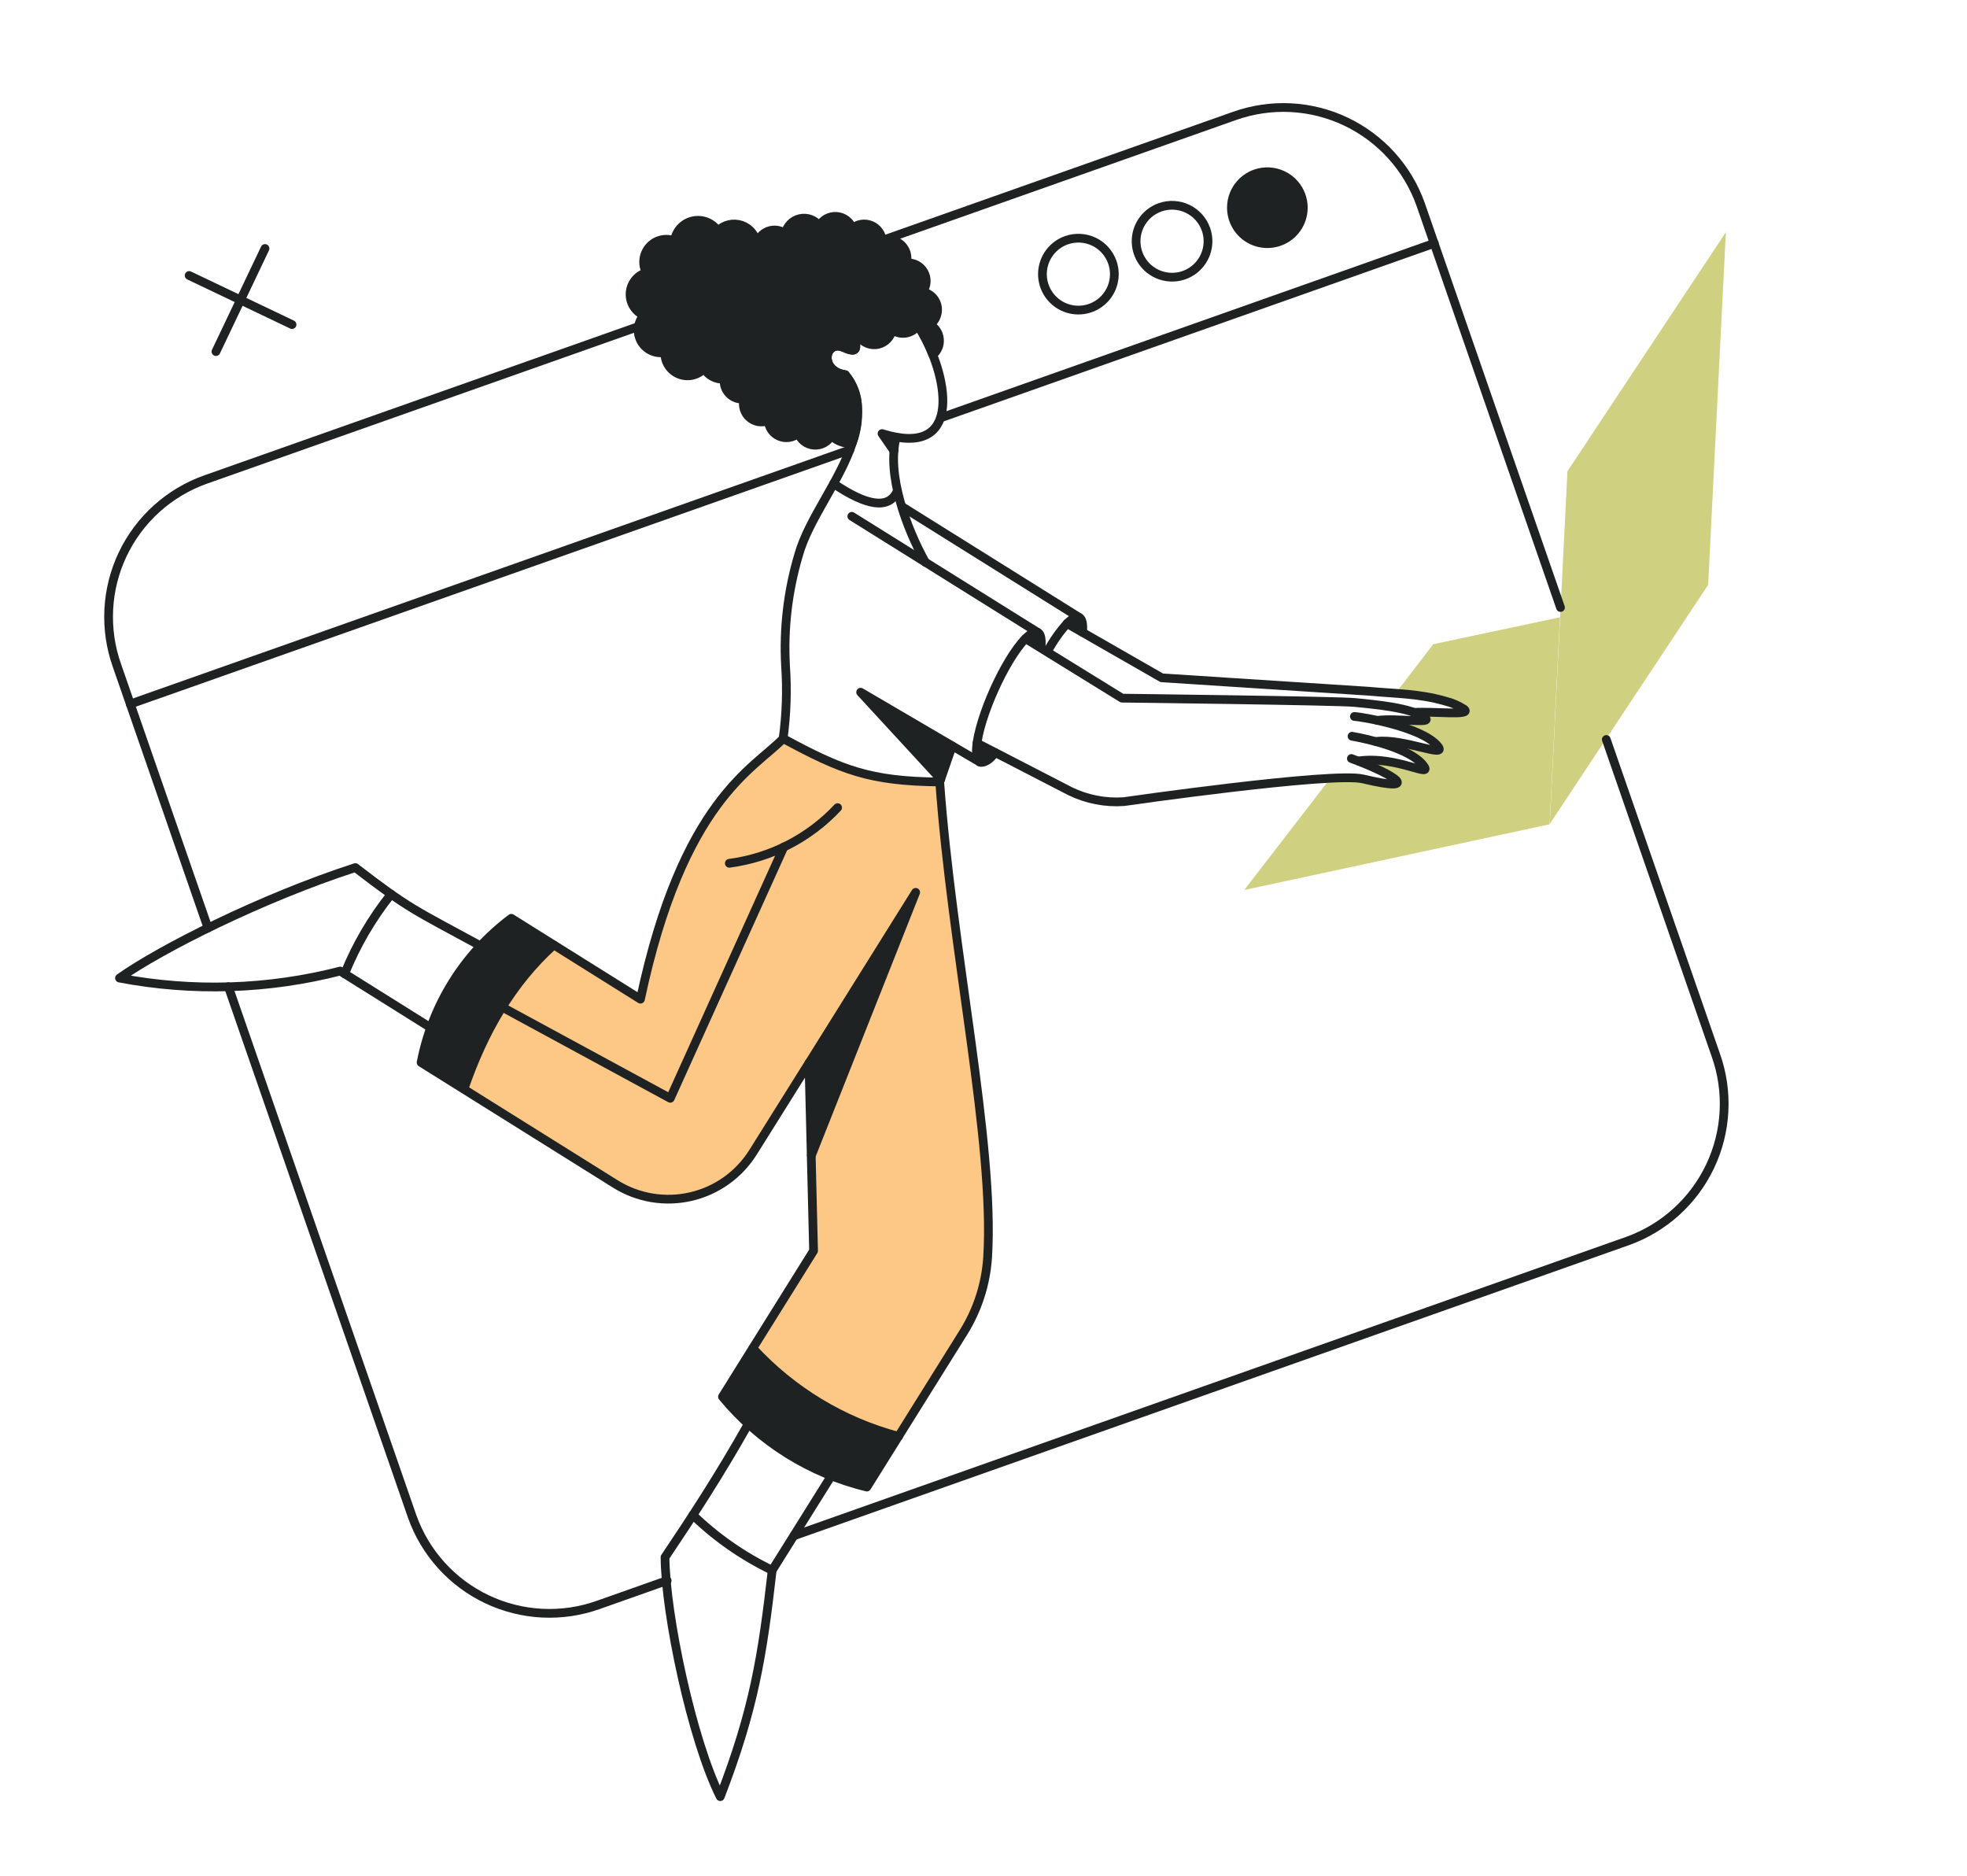 <svg width="108" height="103" viewBox="0 0 108 103" fill="none" xmlns="http://www.w3.org/2000/svg">
<path d="M43.005 40.558C41.782 42.006 37.494 43.624 35.168 54.862L28.075 50.422C25.496 52.353 23.731 55.175 23.123 58.338L33.789 65.009C35.024 65.778 36.514 66.026 37.932 65.698C39.349 65.371 40.579 64.494 41.352 63.261L44.427 58.341L44.67 68.67L39.668 76.682C41.706 79.146 44.487 80.886 47.595 81.64L52.893 73.171C53.678 71.918 54.137 70.488 54.23 69.012C54.61 62.753 52.269 52.237 51.598 42.941C47.764 42.898 46.241 42.297 43.005 40.558Z" fill="#FDC886"/>
<path d="M94.477 13.608L93.552 32.03L85.374 44.369L86.299 25.947L94.477 13.608Z" fill="#CFD181" stroke="#CFD181" stroke-width="0.48"/>
<path d="M59.246 33.897C59.089 33.828 58.86 33.955 58.581 34.235L59.427 34.715C59.474 34.263 59.421 33.963 59.246 33.897Z" fill="#1F2223"/>
<path d="M53.646 40.808C53.538 41.348 53.638 41.768 53.808 41.841C53.977 41.914 54.399 41.738 54.627 41.302L53.646 40.808Z" fill="#1F2223"/>
<path d="M56.972 34.72C56.815 34.651 56.587 34.778 56.308 35.058L57.153 35.537C57.2 35.095 57.138 34.797 56.972 34.72Z" fill="#1F2223"/>
<path d="M41.287 74.025L39.621 76.689C41.659 79.153 44.44 80.893 47.548 81.647L49.289 78.864C46.217 78.043 43.441 76.365 41.287 74.025Z" fill="#1F2223"/>
<path d="M47.254 38.001L51.658 42.776L52.283 40.95L47.254 38.001Z" fill="#1F2223"/>
<path d="M48.426 23.812L49.083 24.758L49.222 24.01L48.426 23.812Z" fill="#1F2223"/>
<path d="M50.274 48.988L44.417 58.345L44.546 63.434L50.274 48.988Z" fill="#1F2223"/>
<path d="M30.404 51.837L28.066 50.368C25.491 52.301 23.726 55.123 23.115 58.284L25.486 59.769C26.419 56.747 28.113 54.016 30.404 51.837Z" fill="#1F2223"/>
<path d="M51.478 17C51.478 16.766 51.395 16.54 51.244 16.362C51.093 16.184 50.883 16.065 50.652 16.027C50.77 15.874 50.839 15.689 50.853 15.496C50.867 15.303 50.824 15.11 50.73 14.941C50.636 14.773 50.494 14.635 50.323 14.545C50.151 14.456 49.958 14.418 49.765 14.437C49.813 14.259 49.812 14.07 49.76 13.893C49.708 13.715 49.607 13.556 49.47 13.432C49.332 13.308 49.163 13.224 48.981 13.191C48.8 13.157 48.612 13.175 48.439 13.242C48.431 13.056 48.37 12.877 48.264 12.724C48.158 12.571 48.011 12.451 47.841 12.377C47.67 12.304 47.482 12.28 47.299 12.307C47.115 12.335 46.943 12.414 46.801 12.535C46.735 12.354 46.619 12.196 46.465 12.08C46.312 11.964 46.128 11.895 45.936 11.881C45.745 11.866 45.553 11.908 45.384 12C45.215 12.092 45.076 12.231 44.984 12.399C44.863 12.236 44.698 12.112 44.508 12.041C44.318 11.971 44.111 11.957 43.914 12.002C43.716 12.047 43.535 12.148 43.394 12.294C43.253 12.44 43.158 12.623 43.119 12.822C42.985 12.723 42.829 12.659 42.663 12.636C42.498 12.613 42.33 12.632 42.174 12.691C42.018 12.75 41.879 12.848 41.771 12.975C41.663 13.101 41.588 13.254 41.554 13.417C41.529 13.18 41.437 12.955 41.289 12.769C41.141 12.583 40.942 12.443 40.717 12.365C40.492 12.288 40.249 12.276 40.018 12.332C39.786 12.388 39.575 12.509 39.41 12.68C39.265 12.459 39.055 12.287 38.809 12.189C38.564 12.09 38.294 12.068 38.036 12.127C37.778 12.186 37.543 12.322 37.365 12.518C37.186 12.713 37.071 12.958 37.036 13.221C36.799 13.129 36.54 13.111 36.293 13.171C36.046 13.231 35.823 13.365 35.655 13.555C35.486 13.746 35.38 13.983 35.35 14.235C35.321 14.488 35.369 14.743 35.489 14.967C35.244 15.039 35.026 15.185 34.867 15.386C34.707 15.586 34.613 15.83 34.598 16.086C34.582 16.341 34.646 16.595 34.78 16.814C34.914 17.032 35.112 17.203 35.347 17.305C35.178 17.499 35.072 17.741 35.047 17.998C35.021 18.254 35.075 18.512 35.202 18.737C35.329 18.961 35.523 19.141 35.756 19.25C35.99 19.36 36.251 19.395 36.505 19.349C36.497 19.602 36.566 19.851 36.703 20.064C36.84 20.276 37.039 20.442 37.273 20.538C37.507 20.635 37.765 20.658 38.012 20.604C38.259 20.549 38.484 20.421 38.657 20.236C38.771 20.424 38.934 20.578 39.129 20.68C39.324 20.782 39.542 20.829 39.762 20.815C39.747 20.962 39.764 21.11 39.814 21.249C39.863 21.388 39.943 21.514 40.047 21.619C40.151 21.723 40.276 21.803 40.415 21.853C40.554 21.903 40.702 21.921 40.849 21.907C40.8 22.086 40.801 22.275 40.854 22.453C40.907 22.632 41.009 22.791 41.148 22.915C41.287 23.038 41.458 23.12 41.641 23.151C41.824 23.182 42.012 23.161 42.184 23.091C42.195 23.277 42.257 23.456 42.364 23.608C42.471 23.76 42.618 23.879 42.79 23.951C42.961 24.024 43.149 24.047 43.333 24.018C43.517 23.989 43.688 23.909 43.829 23.787C43.895 23.968 44.012 24.126 44.166 24.241C44.32 24.357 44.504 24.426 44.696 24.439C44.888 24.453 45.08 24.41 45.248 24.317C45.417 24.223 45.554 24.083 45.645 23.913C45.792 24.061 45.97 24.177 46.166 24.25C46.362 24.324 46.572 24.355 46.781 24.341C46.995 23.72 47.099 23.066 47.089 22.409C47.079 21.74 46.841 21.094 46.413 20.579C44.939 20.364 45.279 18.617 46.336 19.088C46.839 19.318 47.006 19.269 46.989 18.964C46.977 18.878 46.988 18.789 47.022 18.708C47.055 18.627 47.11 18.557 47.181 18.505C47.295 18.666 47.454 18.79 47.638 18.861C47.821 18.932 48.023 18.947 48.215 18.904C48.407 18.861 48.583 18.762 48.719 18.619C48.856 18.477 48.947 18.298 48.982 18.104C49.089 18.183 49.211 18.241 49.341 18.273C49.471 18.305 49.606 18.31 49.738 18.289C49.87 18.267 49.996 18.22 50.11 18.149C50.223 18.078 50.321 17.985 50.398 17.875C50.725 18.38 51 18.917 51.218 19.477C51.345 19.373 51.444 19.24 51.507 19.089C51.571 18.938 51.596 18.774 51.58 18.611C51.565 18.448 51.51 18.291 51.42 18.154C51.33 18.017 51.208 17.904 51.064 17.826C51.193 17.73 51.297 17.605 51.369 17.462C51.441 17.318 51.478 17.16 51.478 17Z" fill="#1F2223"/>
<path d="M71.448 10.748C71.319 10.38 71.083 10.058 70.771 9.824C70.459 9.589 70.084 9.453 69.694 9.431C69.304 9.41 68.917 9.504 68.581 9.703C68.245 9.901 67.975 10.195 67.806 10.547C67.637 10.899 67.576 11.293 67.631 11.68C67.686 12.066 67.854 12.428 68.115 12.719C68.375 13.01 68.716 13.217 69.094 13.314C69.472 13.411 69.871 13.394 70.239 13.265C70.733 13.091 71.137 12.728 71.364 12.256C71.59 11.785 71.621 11.242 71.448 10.748Z" fill="#1F2223"/>
<path d="M75.547 40.75L75.543 40.742L75.547 40.75Z" fill="#1F2223"/>
<path d="M78.695 35.365L76.582 38.117C77.498 38.15 78.407 38.292 79.289 38.541C79.659 38.627 80.012 38.778 80.331 38.985C80.792 39.358 78.624 39.091 77.593 39.156L77.584 39.157C77.807 39.229 78.017 39.335 78.208 39.472C78.606 39.794 75.917 39.379 75.719 39.58C76.769 39.849 78.422 40.419 78.9 41.003C79.466 41.704 76.988 40.546 75.548 40.75C76.529 41.012 77.624 41.429 78.094 42.022C78.736 42.823 76.693 41.505 74.585 41.806L74.576 41.808C76.791 42.674 77.902 43.51 74.841 42.774C74.279 42.632 73.697 42.584 73.119 42.632L68.316 48.86L85.083 45.252L85.65 33.888L78.695 35.365Z" fill="#CFD181"/>
<path d="M51.478 17C51.478 16.766 51.395 16.54 51.244 16.362C51.093 16.184 50.883 16.065 50.652 16.027C50.77 15.874 50.839 15.689 50.853 15.496C50.867 15.303 50.824 15.11 50.73 14.941C50.636 14.773 50.494 14.635 50.323 14.545C50.151 14.456 49.958 14.418 49.765 14.437C49.813 14.259 49.812 14.07 49.76 13.893C49.708 13.715 49.607 13.556 49.47 13.432C49.332 13.308 49.163 13.224 48.981 13.191C48.8 13.157 48.612 13.175 48.439 13.242C48.431 13.056 48.37 12.877 48.264 12.724C48.158 12.571 48.011 12.451 47.841 12.377C47.67 12.304 47.482 12.28 47.299 12.307C47.115 12.335 46.943 12.414 46.801 12.535C46.735 12.354 46.619 12.196 46.465 12.08C46.312 11.964 46.128 11.895 45.936 11.881C45.745 11.866 45.553 11.908 45.384 12C45.215 12.092 45.076 12.231 44.984 12.399C44.863 12.236 44.698 12.112 44.508 12.041C44.318 11.971 44.111 11.957 43.914 12.002C43.716 12.047 43.535 12.148 43.394 12.294C43.253 12.44 43.158 12.623 43.119 12.822C42.985 12.723 42.829 12.659 42.663 12.636C42.498 12.613 42.33 12.632 42.174 12.691C42.018 12.75 41.879 12.848 41.771 12.975C41.663 13.101 41.588 13.254 41.554 13.417C41.529 13.18 41.437 12.955 41.289 12.769C41.141 12.583 40.942 12.443 40.717 12.365C40.492 12.288 40.249 12.276 40.018 12.332C39.786 12.388 39.575 12.509 39.41 12.68C39.265 12.459 39.055 12.287 38.809 12.189C38.564 12.09 38.294 12.068 38.036 12.127C37.778 12.186 37.543 12.322 37.365 12.518C37.186 12.713 37.071 12.959 37.036 13.221C36.799 13.129 36.54 13.111 36.293 13.171C36.046 13.231 35.823 13.365 35.655 13.555C35.486 13.746 35.38 13.983 35.35 14.235C35.321 14.488 35.369 14.743 35.489 14.967C35.244 15.039 35.026 15.185 34.867 15.386C34.707 15.586 34.613 15.83 34.598 16.086C34.582 16.341 34.646 16.596 34.78 16.814C34.914 17.032 35.112 17.203 35.347 17.305C35.178 17.499 35.072 17.741 35.047 17.998C35.021 18.254 35.075 18.512 35.202 18.737C35.329 18.961 35.523 19.141 35.756 19.25C35.99 19.36 36.251 19.395 36.505 19.349C36.497 19.602 36.566 19.851 36.703 20.064C36.84 20.276 37.039 20.442 37.273 20.538C37.507 20.635 37.765 20.658 38.012 20.604C38.259 20.549 38.484 20.421 38.657 20.236C38.771 20.424 38.934 20.578 39.129 20.68C39.324 20.782 39.542 20.829 39.762 20.815C39.747 20.962 39.764 21.11 39.814 21.249C39.863 21.388 39.943 21.514 40.047 21.619C40.151 21.723 40.276 21.803 40.415 21.853C40.554 21.903 40.702 21.921 40.849 21.907C40.8 22.086 40.801 22.275 40.854 22.453C40.907 22.632 41.009 22.791 41.148 22.915C41.287 23.038 41.458 23.12 41.641 23.151C41.824 23.182 42.012 23.161 42.184 23.091C42.195 23.277 42.257 23.456 42.364 23.608C42.471 23.76 42.618 23.879 42.79 23.951C42.961 24.024 43.149 24.047 43.333 24.018C43.517 23.989 43.688 23.909 43.829 23.787C43.895 23.968 44.012 24.126 44.166 24.241C44.32 24.357 44.504 24.426 44.696 24.439C44.888 24.453 45.08 24.41 45.248 24.317C45.417 24.223 45.554 24.083 45.645 23.913C45.792 24.061 45.97 24.177 46.166 24.25C46.362 24.324 46.572 24.355 46.781 24.341C46.995 23.72 47.099 23.066 47.089 22.409C47.079 21.74 46.841 21.094 46.413 20.579C44.939 20.364 45.279 18.617 46.336 19.088C46.839 19.318 47.006 19.269 46.989 18.964C46.977 18.878 46.988 18.789 47.022 18.708C47.055 18.627 47.11 18.557 47.181 18.505C47.295 18.666 47.454 18.79 47.638 18.861C47.821 18.932 48.023 18.947 48.215 18.904C48.407 18.861 48.583 18.762 48.719 18.619C48.856 18.477 48.947 18.298 48.982 18.104C49.089 18.183 49.211 18.241 49.341 18.273C49.471 18.305 49.606 18.31 49.738 18.289C49.87 18.267 49.996 18.22 50.11 18.149C50.223 18.078 50.321 17.985 50.398 17.875C50.725 18.38 51 18.917 51.218 19.477C51.345 19.373 51.444 19.24 51.507 19.089C51.571 18.938 51.596 18.774 51.58 18.611C51.565 18.448 51.51 18.291 51.42 18.154C51.33 18.017 51.208 17.904 51.064 17.826C51.193 17.73 51.297 17.605 51.369 17.462C51.441 17.318 51.478 17.16 51.478 17Z" stroke="#1F2223" stroke-width="0.48" stroke-linejoin="round"/>
<path d="M51.64 22.941L78.752 13.357" stroke="#1F2223" stroke-width="0.48" stroke-linecap="round" stroke-linejoin="round"/>
<path d="M7.15 38.651L46.662 24.699" stroke="#1F2223" stroke-width="0.48" stroke-linecap="round" stroke-linejoin="round"/>
<path d="M49.565 27.837L59.256 33.896" stroke="#1F2223" stroke-width="0.48" stroke-linecap="round" stroke-linejoin="round"/>
<path d="M59.438 34.713C59.476 34.272 59.424 33.971 59.256 33.896C59.1 33.826 58.86 33.954 58.583 34.235C58.173 34.694 57.818 35.199 57.526 35.74" stroke="#1F2223" stroke-width="0.48" stroke-linecap="round" stroke-linejoin="round"/>
<path d="M26.379 51.924C22.775 49.96 22.5 49.931 19.512 47.628C14.347 49.303 8.827 52.092 6.561 53.694C10.581 54.459 14.72 54.327 18.684 53.309L23.655 56.422" stroke="#1F2223" stroke-width="0.48" stroke-linecap="round" stroke-linejoin="round"/>
<path d="M46.77 28.345L56.979 34.718" stroke="#1F2223" stroke-width="0.48" stroke-linecap="round" stroke-linejoin="round"/>
<path d="M53.809 41.841L47.254 38.001L51.652 42.776" stroke="#1F2223" stroke-width="0.48" stroke-linecap="round" stroke-linejoin="round"/>
<path d="M74.365 39.333C74.723 39.347 78.073 39.898 78.942 40.962C79.523 41.67 77.009 40.5 75.551 40.707" stroke="#1F2223" stroke-width="0.48" stroke-linecap="round" stroke-linejoin="round"/>
<path d="M74.236 40.418C75.172 40.582 77.41 41.098 78.129 41.994C78.778 42.807 76.717 41.469 74.58 41.776" stroke="#1F2223" stroke-width="0.48" stroke-linecap="round" stroke-linejoin="round"/>
<path d="M74.199 41.64C76.654 42.551 78.092 43.54 74.839 42.762C73.159 42.36 61.707 44.008 61.707 44.008C60.689 44.08 59.671 43.881 58.754 43.434L53.645 40.798" stroke="#1F2223" stroke-width="0.48" stroke-linecap="round" stroke-linejoin="round"/>
<path d="M56.307 35.058L61.604 38.327C61.604 38.327 73.472 38.469 74.396 38.566C75.319 38.663 77.519 38.829 78.259 39.424C78.652 39.74 76.734 39.411 75.628 39.546" stroke="#1F2223" stroke-width="0.48" stroke-linecap="round" stroke-linejoin="round"/>
<path d="M57.16 35.535C57.199 35.095 57.147 34.794 56.979 34.718C56.822 34.648 56.583 34.777 56.305 35.058C55.172 36.206 53.747 39.399 53.618 41.035C53.587 41.436 53.665 41.779 53.808 41.841C53.973 41.913 54.375 41.722 54.629 41.312" stroke="#1F2223" stroke-width="0.48" stroke-linecap="round" stroke-linejoin="round"/>
<path d="M40.043 47.393C42.319 47.093 44.421 46.013 45.99 44.337" stroke="#1F2223" stroke-width="0.48" stroke-linecap="round" stroke-linejoin="round"/>
<path d="M51.597 42.932L52.283 40.95" stroke="#1F2223" stroke-width="0.48" stroke-linecap="round" stroke-linejoin="round"/>
<path d="M49.259 26.974C48.799 27.98 47.598 27.785 45.772 26.552" stroke="#1F2223" stroke-width="0.48" stroke-linecap="round" stroke-linejoin="round"/>
<path d="M44.42 58.356L50.276 48.988L44.548 63.434" stroke="#1F2223" stroke-width="0.48" stroke-linecap="round" stroke-linejoin="round"/>
<path d="M33.788 64.998C34.399 65.38 35.08 65.638 35.79 65.757C36.501 65.876 37.229 65.854 37.931 65.691C38.633 65.529 39.297 65.23 39.883 64.812C40.47 64.393 40.968 63.862 41.35 63.251L44.417 58.356L44.67 68.667L39.668 76.679C41.706 79.144 44.486 80.883 47.594 81.637L52.891 73.159C53.676 71.906 54.135 70.476 54.228 69C54.609 62.741 52.266 52.215 51.596 42.929C47.75 42.888 46.227 42.286 43.001 40.546C41.403 42.206 37.487 43.915 35.165 54.853L28.073 50.413C25.498 52.346 23.733 55.167 23.122 58.329L33.788 64.998Z" stroke="#1F2223" stroke-width="0.48" stroke-linecap="round" stroke-linejoin="round"/>
<path d="M49.208 23.998C48.944 23.949 48.684 23.883 48.428 23.802L49.084 24.753" stroke="#1F2223" stroke-width="0.48" stroke-linecap="round" stroke-linejoin="round"/>
<path d="M50.81 30.87C49.772 29 48.668 26.058 49.206 23.998C52.977 24.678 51.873 20.137 50.41 17.891M42.999 40.54C43.179 39.219 43.223 37.883 43.131 36.553C43.018 34.502 43.26 32.446 43.845 30.477C44.403 28.471 46.128 26.409 46.818 24.258C47.033 23.662 47.125 23.029 47.089 22.397C47.079 21.728 46.841 21.082 46.413 20.567C44.939 20.352 45.282 18.601 46.336 19.076C46.84 19.304 47.014 19.257 46.989 18.952C46.987 18.79 46.992 18.635 47.005 18.487" stroke="#1F2223" stroke-width="0.48" stroke-linecap="round" stroke-linejoin="round"/>
<path d="M41.334 74.017C43.488 76.358 46.264 78.036 49.338 78.856" stroke="#1F2223" stroke-width="0.48" stroke-linecap="round" stroke-linejoin="round"/>
<path d="M25.476 59.778C26.549 56.647 28.103 53.956 30.401 51.876" stroke="#1F2223" stroke-width="0.48" stroke-linecap="round" stroke-linejoin="round"/>
<path d="M41.08 78.179C39.525 80.939 38.088 83.142 36.514 85.488C36.532 88.619 37.996 95.558 39.547 98.633C41.398 93.834 41.86 90.908 42.398 86.206L45.624 81.051" stroke="#1F2223" stroke-width="0.48" stroke-linecap="round" stroke-linejoin="round"/>
<path d="M18.922 53.46C19.557 51.887 20.417 50.414 21.475 49.088" stroke="#1F2223" stroke-width="0.48" stroke-linecap="round" stroke-linejoin="round"/>
<path d="M77.624 39.112C78.662 39.036 80.849 39.309 80.391 38.936C80.068 38.726 79.712 38.573 79.337 38.484C77.904 38.07 76.606 38.084 75.135 37.946L63.788 37.211L58.586 34.23" stroke="#1F2223" stroke-width="0.48" stroke-linecap="round" stroke-linejoin="round"/>
<path d="M43.039 46.493L36.802 60.295L27.564 55.285" stroke="#1F2223" stroke-width="0.48" stroke-linecap="round" stroke-linejoin="round"/>
<path d="M61.073 14.396C61.202 14.764 61.219 15.162 61.122 15.541C61.025 15.919 60.818 16.26 60.527 16.52C60.236 16.78 59.874 16.949 59.488 17.004C59.101 17.059 58.707 16.998 58.355 16.829C58.004 16.66 57.71 16.39 57.511 16.054C57.312 15.718 57.218 15.33 57.239 14.941C57.261 14.551 57.398 14.176 57.632 13.864C57.867 13.552 58.188 13.316 58.556 13.187C59.05 13.014 59.593 13.044 60.065 13.27C60.537 13.497 60.899 13.902 61.073 14.396Z" stroke="#1F2223" stroke-width="0.48" stroke-linecap="round" stroke-linejoin="round"/>
<path d="M66.216 12.589C66.345 12.958 66.362 13.356 66.264 13.735C66.168 14.113 65.96 14.453 65.669 14.714C65.379 14.974 65.017 15.143 64.631 15.197C64.244 15.252 63.85 15.191 63.498 15.022C63.146 14.853 62.852 14.584 62.654 14.248C62.455 13.912 62.36 13.524 62.382 13.134C62.403 12.745 62.54 12.37 62.774 12.058C63.009 11.745 63.331 11.51 63.699 11.38C64.193 11.207 64.735 11.238 65.207 11.464C65.679 11.691 66.042 12.096 66.216 12.589Z" stroke="#1F2223" stroke-width="0.48" stroke-linecap="round" stroke-linejoin="round"/>
<path d="M71.448 10.748C71.577 11.117 71.594 11.515 71.497 11.893C71.4 12.271 71.193 12.612 70.902 12.873C70.611 13.133 70.249 13.301 69.863 13.356C69.476 13.411 69.082 13.35 68.731 13.181C68.379 13.012 68.085 12.742 67.886 12.406C67.688 12.07 67.593 11.683 67.615 11.293C67.636 10.903 67.773 10.528 68.007 10.216C68.242 9.904 68.563 9.668 68.931 9.539C69.425 9.366 69.968 9.396 70.44 9.623C70.912 9.849 71.275 10.254 71.448 10.748Z" stroke="#1F2223" stroke-width="0.48" stroke-linecap="round" stroke-linejoin="round"/>
<path d="M14.551 13.642L11.857 19.302" stroke="#1F2223" stroke-width="0.48" stroke-linecap="round" stroke-linejoin="round"/>
<path d="M16.035 17.819L10.385 15.123" stroke="#1F2223" stroke-width="0.48" stroke-linecap="round" stroke-linejoin="round"/>
<path d="M12.539 54.167L22.63 83.249C22.982 84.24 23.526 85.151 24.23 85.931C24.934 86.711 25.786 87.345 26.735 87.796C27.684 88.247 28.714 88.506 29.763 88.56C30.813 88.612 31.863 88.458 32.853 88.105L36.631 86.77" stroke="#1F2223" stroke-width="0.48" stroke-linecap="round" stroke-linejoin="round"/>
<path d="M88.195 40.596L94.204 57.911C94.557 58.901 94.711 59.951 94.658 61.001C94.605 62.051 94.345 63.08 93.894 64.029C93.443 64.979 92.81 65.83 92.029 66.535C91.249 67.239 90.338 67.783 89.347 68.135L43.605 84.305" stroke="#1F2223" stroke-width="0.48" stroke-linecap="round" stroke-linejoin="round"/>
<path d="M35.071 17.922L11.282 26.327C10.292 26.679 9.381 27.223 8.6 27.927C7.82 28.631 7.186 29.483 6.735 30.432C6.284 31.382 6.025 32.411 5.972 33.461C5.919 34.51 6.073 35.56 6.426 36.55L11.416 50.933" stroke="#1F2223" stroke-width="0.48" stroke-linecap="round" stroke-linejoin="round"/>
<path d="M48.441 13.198L67.779 6.365C68.769 6.013 69.819 5.858 70.869 5.911C71.918 5.964 72.948 6.224 73.897 6.675C74.846 7.126 75.698 7.76 76.402 8.54C77.107 9.32 77.65 10.231 78.002 11.222L85.681 33.351" stroke="#1F2223" stroke-width="0.48" stroke-linecap="round" stroke-linejoin="round"/>
<path d="M38.047 83.175C39.325 84.411 40.794 85.434 42.396 86.204" stroke="#1F2223" stroke-width="0.48" stroke-linecap="round" stroke-linejoin="round"/>
</svg>
